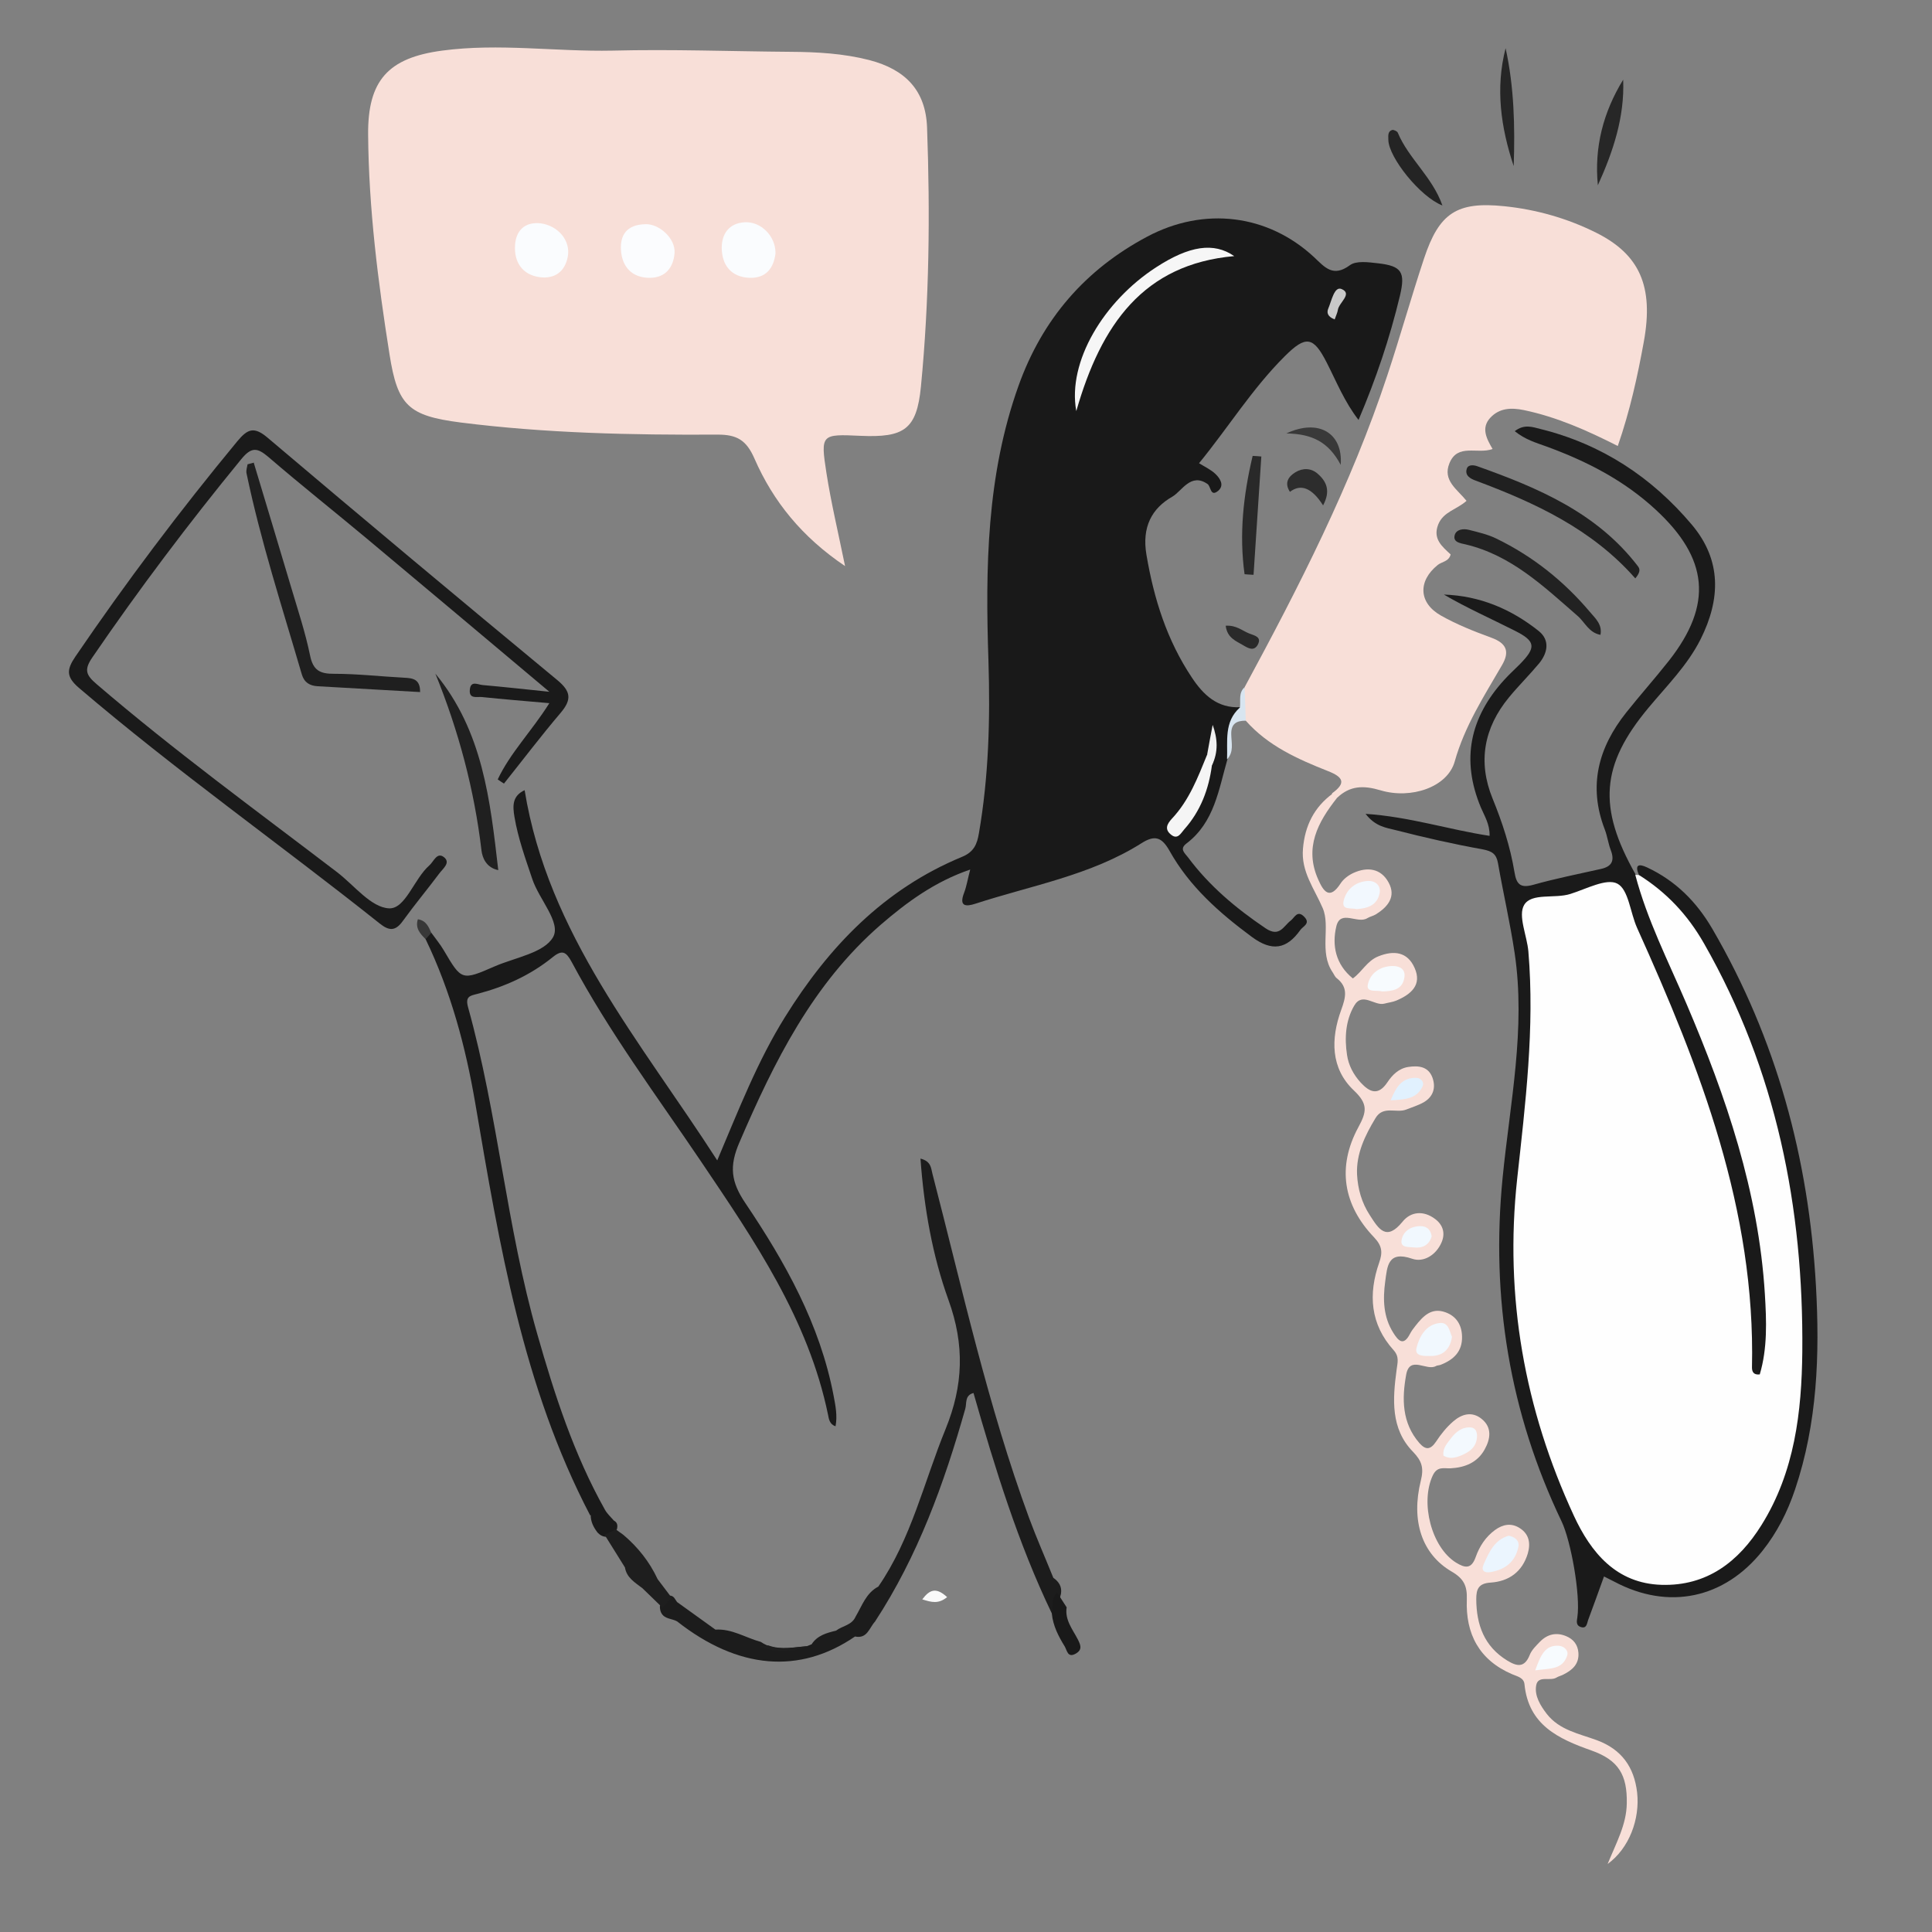 <svg width="200" height="200" viewBox="0 0 200 200" fill="none" xmlns="http://www.w3.org/2000/svg">
<rect x="0" y="0" width="200" height="200" fill="#808080" stroke="none"/>
<g clip-path="url(#clip0_4564_26461)">
<path d="M87.488 58.605C83.038 55.612 80.046 51.922 78.108 47.488C77.271 45.566 76.294 44.977 74.248 44.992C65.379 45.039 56.496 44.853 47.674 43.736C42.279 43.039 41.162 42 40.325 36.698C39.131 29.163 38.17 21.597 38.108 13.938C38.062 8.341 40.17 5.984 45.767 5.24C51.659 4.45 57.535 5.364 63.41 5.24C69.55 5.085 75.69 5.318 81.845 5.364C84.589 5.38 87.317 5.535 89.984 6.217C93.736 7.194 95.829 9.364 95.969 13.194C96.294 22.14 96.201 31.116 95.333 40.031C94.899 44.465 93.597 45.318 89.069 45.116C85.023 44.93 84.93 44.946 85.55 48.946C86.031 52.031 86.759 55.07 87.488 58.636V58.605Z" fill="#F8DFD8"/>
<path d="M61.101 156.884C54.108 143.519 51.705 128.884 49.209 114.264C48.201 108.341 46.666 102.636 44.062 97.225C43.876 96.667 44.155 96.527 44.651 96.558C45.085 97.163 45.566 97.736 45.938 98.372C47.783 101.504 47.783 101.535 51.225 100.031C53.349 99.116 56.341 98.636 57.256 97.008C58.108 95.504 55.798 93.101 55.101 90.992C54.388 88.868 53.628 86.775 53.256 84.558C53.07 83.442 53.008 82.403 54.31 81.799C56.728 96.713 66.325 107.814 74.248 120.124C76.481 114.853 78.418 109.845 81.271 105.271C85.798 98 91.519 92.031 99.597 88.698C100.837 88.186 101.147 87.364 101.333 86.279C102.356 80.372 102.511 74.419 102.325 68.434C102 58.791 102.124 49.194 105.442 39.922C107.907 33.039 112.341 27.907 118.76 24.496C124.651 21.364 131.256 22.171 136.046 26.636C137.163 27.69 138 28.729 139.736 27.457C140.403 26.961 141.674 27.147 142.651 27.256C145.116 27.535 145.504 28.171 144.915 30.636C143.876 34.977 142.449 39.209 140.636 43.473C139.178 41.597 138.356 39.519 137.349 37.55C135.969 34.837 135.194 34.682 132.992 36.884C129.628 40.233 127.132 44.279 124.124 47.953C124.744 48.341 125.364 48.62 125.829 49.07C126.294 49.519 126.775 50.233 126.108 50.806C125.287 51.488 125.364 50.357 125.008 50.108C123.271 48.899 122.356 50.837 121.364 51.411C119.24 52.62 118.186 54.558 118.682 57.442C119.457 62.016 120.806 66.279 123.38 70.139C124.574 71.938 126.031 73.333 128.403 73.209C127.333 74.837 127.023 76.667 127.07 78.574C126.155 81.736 125.721 85.116 122.822 87.318C122.062 87.891 122.651 88.31 122.977 88.744C125.178 91.705 127.953 94.031 131.008 96.093C132.465 97.07 132.853 95.876 133.628 95.287C134.015 94.992 134.294 94.171 135.008 94.899C135.705 95.612 134.884 95.876 134.605 96.279C133.194 98.264 131.674 98.527 129.597 96.992C126.217 94.496 123.132 91.767 121.07 88.078C120.248 86.62 119.519 86.434 118.17 87.287C112.899 90.62 106.775 91.659 100.977 93.55C99.984 93.876 99.256 93.845 99.798 92.434C100.062 91.752 100.17 91.023 100.434 90.016C96.76 91.271 93.876 93.395 91.147 95.752C84.124 101.86 80.139 109.907 76.543 118.264C75.473 120.729 75.674 122.341 77.147 124.527C81.271 130.651 84.884 137.07 86.294 144.481C86.496 145.535 86.698 146.558 86.496 147.643C85.876 147.457 85.798 146.868 85.721 146.465C83.674 136.543 78.077 128.403 72.558 120.217C67.969 113.426 63.054 106.837 59.178 99.581C58.605 98.527 58.201 98.279 57.194 99.101C54.915 100.946 52.279 102.14 49.426 102.884C48.62 103.085 48.139 103.163 48.465 104.31C51.55 115.411 52.434 126.977 55.612 138.078C57.411 144.388 59.411 150.574 62.636 156.31C62.868 156.713 63.24 157.054 63.55 157.411C63.938 157.612 63.953 157.953 63.86 158.31C63.628 158.76 63.256 159.023 62.76 159.085C62.403 159.085 62.108 158.915 61.86 158.651C61.442 158.109 61.147 157.535 61.147 156.822L61.101 156.884Z" fill="#191919"/>
<path d="M169.286 90.574C169.426 90.574 169.55 90.574 169.69 90.589C172.899 91.194 174.775 93.488 176.217 96.093C180.635 104.031 184.294 112.264 185.69 121.364C187.085 130.419 188.031 139.457 186.418 148.574C185.721 152.543 184.496 156.31 182.031 159.566C178.155 164.682 172.279 166.124 167.348 163.194C164.961 161.783 163.472 159.535 162.356 157.116C157.1 145.798 155.1 133.938 156.496 121.488C157.317 114.093 158.263 106.667 157.643 99.178C157.519 97.69 157.162 96.233 157.1 94.744C157.038 93.349 157.472 92.512 158.961 92.388C161.286 92.217 163.519 91.535 165.767 90.915C167.054 90.558 168.077 90.76 168.62 92.109C173.519 104.434 179.814 116.279 181.24 129.752C181.597 133.039 182.031 136.341 181.969 139.302C182.852 132.326 180.124 119.984 177.348 112.713C175.069 106.744 172.434 100.915 170.077 94.961C169.534 93.581 168.294 92.233 169.286 90.543V90.574Z" fill="#FEFEFE"/>
<path d="M137.891 82.124C139.364 81.07 139.07 80.45 137.488 79.829C134.356 78.589 131.271 77.225 128.961 74.605C128.403 73.473 128.651 72.31 128.837 71.147C134.481 60.713 139.876 50.17 143.612 38.868C144.946 34.853 146.077 30.791 147.411 26.775C148.977 22.047 150.806 20.837 155.736 21.349C159.054 21.69 162.263 22.605 165.24 24.093C169.736 26.341 171.209 29.643 170.17 35.364C169.519 38.946 168.744 42.496 167.473 46.17C164.325 44.574 161.163 43.163 157.736 42.45C156.434 42.186 155.225 42.233 154.279 43.24C153.302 44.295 153.876 45.395 154.512 46.481C152.946 47.054 150.899 45.861 150.046 47.953C149.318 49.736 150.837 50.636 151.814 51.845C150.853 52.729 149.411 52.961 148.884 54.295C148.294 55.783 149.287 56.574 150.17 57.395C149.984 58.139 149.271 58.139 148.837 58.481C146.775 60.139 146.837 62.403 149.163 63.721C150.806 64.651 152.605 65.364 154.387 66.016C155.953 66.589 156.31 67.442 155.488 68.853C153.628 72.062 151.628 75.147 150.589 78.837C149.845 81.488 146.077 82.76 142.915 81.814C141.147 81.287 139.752 81.318 138.418 82.589C137.922 82.76 137.814 82.543 137.907 82.109L137.891 82.124Z" fill="#F8DFD8"/>
<path d="M169.287 90.574C170.512 95.225 172.698 99.504 174.574 103.891C178.698 113.535 182.046 123.38 182.698 133.953C182.868 136.744 182.977 139.566 182.17 142.279C181.504 142.357 181.364 141.969 181.364 141.566C181.736 125.271 176.015 110.558 169.473 96.062C168.76 94.481 168.589 92.078 167.426 91.473C166.31 90.884 164.201 92.031 162.558 92.543C160.93 93.054 158.543 92.403 157.783 93.674C157.116 94.791 158.077 96.853 158.217 98.496C158.884 106.403 157.907 114.233 157.054 122.062C155.736 134.233 157.814 145.86 162.93 156.915C164.682 160.698 167.302 163.922 172 164.062C176.698 164.202 179.984 161.674 182.357 157.86C185.783 152.372 186.512 146.155 186.574 139.922C186.713 125.023 183.891 110.791 176.403 97.674C174.698 94.682 172.512 92.372 169.659 90.574C169.194 89.488 169.659 89.395 170.512 89.798C173.457 91.178 175.628 93.349 177.271 96.171C183.907 107.581 187.24 119.938 187.984 133.07C188.388 140.233 188.139 147.333 185.814 154.217C185.039 156.512 183.969 158.636 182.45 160.543C178.496 165.504 172.713 166.713 167.116 163.736C166.76 163.55 166.403 163.38 166.046 163.194C165.473 164.76 164.961 166.233 164.403 167.705C164.279 168.047 164.263 168.62 163.659 168.434C163.147 168.279 163.209 167.86 163.287 167.426C163.628 165.116 162.62 159.519 161.659 157.504C156.263 146.233 154.325 134.357 155.55 121.922C156.31 114.186 157.969 106.481 156.791 98.636C156.325 95.519 155.612 92.45 155.07 89.349C154.899 88.388 154.45 88.109 153.473 87.922C150.45 87.38 147.457 86.698 144.496 85.938C143.519 85.69 142.388 85.581 141.364 84.248C145.953 84.558 150 85.891 154.201 86.527C154.232 85.318 153.674 84.481 153.302 83.597C151.225 78.636 152.17 74.264 155.736 70.357C156.232 69.814 156.791 69.302 157.318 68.775C159.039 67.023 158.992 66.388 156.837 65.302C154.388 64.062 151.86 62.946 149.473 61.55C153.194 61.674 156.45 63.054 159.302 65.333C160.465 66.279 160.217 67.581 159.333 68.667C158.325 69.876 157.194 70.992 156.201 72.201C153.612 75.349 152.961 78.868 154.512 82.667C155.519 85.132 156.341 87.643 156.775 90.264C156.977 91.519 157.364 91.969 158.713 91.597C161.023 90.946 163.38 90.481 165.721 89.954C166.868 89.705 167.163 89.085 166.744 88C166.481 87.302 166.388 86.543 166.124 85.861C164.388 81.364 165.457 77.395 168.341 73.767C169.783 71.954 171.333 70.217 172.775 68.388C177.349 62.558 176.853 57.798 171.395 52.76C168.093 49.705 164.232 47.736 160.077 46.217C159.008 45.83 157.907 45.519 156.806 44.636C157.783 43.876 158.636 44.202 159.442 44.403C165.783 45.969 170.977 49.38 175.147 54.326C178.248 58.016 178.108 62.047 176.046 66.171C174.682 68.884 172.543 70.992 170.636 73.287C165.721 79.194 165.38 83.566 169.302 90.496L169.287 90.574Z" fill="#1A1A1A"/>
<path d="M137.892 82.124C138.062 82.279 138.233 82.45 138.403 82.605C136.419 85.116 134.992 87.767 136.465 91.054C136.992 92.248 137.628 93.225 138.775 91.457C139.07 90.992 139.597 90.605 140.093 90.372C141.551 89.705 142.961 89.891 143.752 91.364C144.543 92.822 143.675 93.876 142.434 94.651C142.155 94.822 141.814 94.884 141.535 95.054C140.527 95.674 138.775 94.124 138.341 95.876C137.861 97.861 138.264 99.845 140.047 101.287C141.008 100.589 141.52 99.473 142.667 99.008C144.31 98.341 145.706 98.543 146.434 100.186C147.241 101.969 146.047 102.946 144.543 103.581C144.171 103.736 143.737 103.783 143.334 103.891C142.295 104.186 141.039 102.636 140.186 104.109C139.287 105.659 139.179 107.442 139.442 109.194C139.597 110.279 140.109 111.24 140.853 112.062C141.783 113.07 142.667 113.473 143.628 112.031C144.124 111.287 144.791 110.605 145.783 110.45C146.837 110.295 147.845 110.388 148.279 111.535C148.667 112.589 148.372 113.535 147.38 114.109C146.806 114.434 146.171 114.62 145.551 114.868C144.527 115.256 143.179 114.419 142.388 115.752C141.303 117.55 140.388 119.426 140.481 121.581C140.558 123.07 140.961 124.512 141.814 125.814C142.713 127.209 143.504 128.543 145.194 126.465C146.047 125.411 147.365 125.287 148.558 126.186C149.411 126.822 149.628 127.705 149.225 128.62C148.667 129.922 147.365 130.713 146.202 130.31C143.644 129.426 143.613 131.116 143.396 132.667C143.148 134.496 143.194 136.326 144.233 137.969C144.729 138.76 145.272 139.411 145.954 138.093C146.109 137.798 146.31 137.519 146.512 137.271C147.303 136.264 148.171 135.318 149.628 135.845C150.76 136.248 151.318 137.147 151.349 138.341C151.396 139.907 150.481 140.76 149.132 141.287C148.977 141.349 148.791 141.333 148.651 141.411C147.69 141.969 145.938 140.264 145.566 142.31C145.116 144.791 145.116 147.287 146.93 149.38C147.597 150.14 148.093 150.078 148.667 149.225C149.163 148.465 149.752 147.736 150.434 147.147C151.303 146.388 152.372 146.062 153.38 146.884C154.496 147.783 154.279 148.992 153.69 150.047C152.946 151.395 151.659 151.922 150.155 152C149.473 152.031 148.775 151.752 148.31 152.76C147.008 155.566 148.186 160.171 150.713 161.752C151.644 162.326 152.31 162.465 152.76 161.194C153.148 160.093 153.783 159.101 154.76 158.388C155.566 157.798 156.45 157.628 157.318 158.186C158.295 158.806 158.465 159.752 158.155 160.822C157.582 162.729 156.186 163.705 154.31 163.829C153.039 163.907 152.822 164.527 152.822 165.55C152.837 168.202 153.644 170.434 156.016 171.891C157.023 172.512 157.814 172.682 158.357 171.318C158.558 170.806 159.008 170.372 159.411 169.953C160.186 169.163 161.117 168.946 162.14 169.38C162.884 169.69 163.334 170.264 163.396 171.085C163.489 172.279 162.744 172.899 161.814 173.364C161.597 173.473 161.334 173.535 161.132 173.659C160.465 174.078 159.21 173.38 159.023 174.481C158.837 175.55 159.458 176.558 160.124 177.426C161.442 179.116 163.489 179.473 165.334 180.155C167.861 181.101 169.163 182.915 169.473 185.55C169.783 188.31 168.651 191.349 166.419 192.961C167.334 190.729 168.372 188.868 168.403 186.698C168.465 183.736 167.551 182.202 164.744 181.209C161.318 180 158.233 178.574 157.814 174.357C157.752 173.674 157.085 173.55 156.543 173.318C153.132 171.86 151.706 169.147 151.845 165.581C151.892 164.186 151.551 163.426 150.264 162.682C147.194 160.884 146.047 157.442 147.085 153.271C147.411 151.953 147.194 151.24 146.264 150.279C143.938 147.891 144.171 144.822 144.574 141.814C144.667 141.054 144.884 140.465 144.264 139.767C141.845 137.085 141.628 133.969 142.775 130.698C143.132 129.674 143.101 128.992 142.248 128.093C139.023 124.729 138.403 120.775 140.62 116.682C141.489 115.085 141.628 114.279 140.155 112.884C137.737 110.605 137.752 107.535 138.837 104.558C139.303 103.271 139.597 102.217 138.372 101.256C138.186 101.116 138.093 100.853 137.954 100.651C136.527 98.558 137.752 95.938 136.93 94.016C136.062 91.984 134.667 90.233 134.884 87.845C135.085 85.488 136.031 83.566 137.954 82.155L137.892 82.124Z" fill="#F8DFD8"/>
<path d="M51.504 80.729C52.806 77.938 55.039 75.705 56.868 72.791C54.372 72.574 52.109 72.388 49.861 72.155C49.38 72.109 48.543 72.388 48.636 71.411C48.713 70.403 49.489 70.884 49.954 70.915C52.062 71.101 54.155 71.333 56.868 71.612C50.264 66.062 44.124 60.899 37.969 55.752C34.589 52.93 31.147 50.202 27.814 47.333C26.651 46.341 26.047 46.217 24.961 47.55C19.535 54.17 14.403 60.977 9.566 68.046C8.682 69.333 8.899 69.876 9.985 70.806C17.985 77.674 26.512 83.891 34.884 90.279C36.667 91.643 38.403 93.938 40.264 94.031C41.969 94.124 42.853 90.977 44.45 89.581C44.899 89.194 45.225 88.171 45.954 88.729C46.682 89.302 45.861 89.907 45.489 90.403C44.248 92.062 42.915 93.659 41.706 95.333C40.946 96.388 40.31 96.403 39.302 95.597C28.977 87.38 18.186 79.767 8.155 71.194C6.822 70.046 6.899 69.302 7.814 67.954C13.054 60.264 18.636 52.853 24.558 45.69C25.613 44.419 26.279 44.108 27.69 45.302C37.628 53.721 47.628 62.078 57.675 70.388C59.101 71.566 59.209 72.403 58.047 73.783C56.016 76.171 54.124 78.667 52.171 81.116C51.954 80.977 51.736 80.837 51.52 80.682L51.504 80.729Z" fill="#1A1A1A"/>
<path d="M90.9 164.279C94.342 159.302 95.644 153.411 97.892 147.922C99.721 143.426 99.876 139.24 98.186 134.574C96.528 129.985 95.659 125.07 95.287 119.938C96.404 120.217 96.373 120.93 96.528 121.519C99.628 133.457 102.264 145.535 106.528 157.132C107.303 159.225 108.202 161.256 109.039 163.333C109.613 163.736 109.954 164.248 109.83 164.992C109.613 165.721 109.659 166.574 108.9 167.054C105.38 159.736 103.008 152 100.776 144.202C99.845 144.45 100.093 145.271 99.923 145.845C97.737 153.581 95.008 161.101 90.574 167.876C89.985 168.512 89.783 169.674 88.512 169.411C82.76 173.349 76.404 172.806 70.094 167.845C69.551 167.535 68.776 167.628 68.435 166.93C68.342 166.729 68.311 166.512 68.311 166.279C68.435 165.674 68.776 165.271 69.411 165.178C69.799 165.24 69.892 165.597 70.094 165.845C71.411 166.791 72.745 167.752 74.062 168.698C75.783 168.589 77.194 169.55 78.76 169.969C80.279 171.008 81.938 170.543 83.551 170.403C83.706 170.341 83.861 170.279 84.016 170.217C84.605 169.302 85.566 169.039 86.543 168.806C87.21 168.295 88.186 168.248 88.574 167.349C89.241 166.233 89.644 164.915 90.915 164.248L90.9 164.279Z" fill="#1C1C1C"/>
<path d="M26.279 47.938C27.581 52.264 28.883 56.574 30.17 60.899C30.852 63.194 31.612 65.488 32.093 67.829C32.403 69.395 33.116 69.767 34.62 69.752C37.023 69.752 39.41 70.031 41.813 70.155C42.697 70.202 43.504 70.264 43.488 71.643C39.953 71.442 36.418 71.24 32.883 71.039C32.062 70.992 31.488 70.651 31.24 69.799C29.224 62.899 26.992 56.047 25.519 48.992C25.457 48.698 25.581 48.372 25.628 48.062C25.845 48 26.077 47.953 26.294 47.892L26.279 47.938Z" fill="#1F1F1F"/>
<path d="M51.596 90.078C50.341 89.829 49.938 88.806 49.844 88.046C49.1 81.736 47.472 75.643 45.069 69.736C49.984 75.674 50.744 82.837 51.581 90.078H51.596Z" fill="#202020"/>
<path d="M169.287 59.876C164.791 54.76 158.899 52.047 152.76 49.752C152.202 49.55 151.613 49.225 151.845 48.512C152 48.062 152.574 48.139 152.93 48.264C159.209 50.496 165.302 53.07 169.535 58.589C169.737 58.853 169.892 59.147 169.287 59.876Z" fill="#202020"/>
<path d="M165.69 65.721C164.465 65.504 164.062 64.388 163.286 63.736C159.798 60.698 156.434 57.473 151.721 56.357C151.209 56.233 150.387 56.155 150.589 55.395C150.759 54.791 151.488 54.698 152.077 54.853C153.038 55.101 154.015 55.318 154.899 55.752C158.666 57.581 161.891 60.155 164.589 63.349C165.116 63.984 165.907 64.636 165.674 65.752L165.69 65.721Z" fill="#222222"/>
<path d="M128.837 59.442C128.263 55.302 128.713 51.24 129.674 47.194C129.969 47.209 130.279 47.225 130.573 47.256C130.31 51.333 130.031 55.426 129.767 59.504C129.457 59.488 129.147 59.473 128.821 59.442H128.837Z" fill="#292929"/>
<path d="M165.41 19.178C165.023 15.24 165.969 11.612 168.031 8.248C168.186 12.124 166.992 15.69 165.41 19.178Z" fill="#272727"/>
<path d="M156.698 17.194C155.364 13.194 154.791 9.132 155.86 4.992C156.744 9.008 156.837 13.085 156.698 17.194Z" fill="#262626"/>
<path d="M149.318 21.271C147.023 20.388 143.752 16.295 143.721 14.481C143.721 14.093 143.628 13.612 144.109 13.457C144.264 13.411 144.636 13.581 144.698 13.736C145.814 16.419 148.279 18.31 149.318 21.271Z" fill="#242424"/>
<path d="M109.426 164.853L110.419 166.388C110.217 167.705 111.039 168.667 111.581 169.721C111.83 170.233 112.093 170.744 111.395 171.163C110.512 171.69 110.465 170.837 110.217 170.434C109.566 169.38 109.008 168.295 108.884 167.039C109.07 166.31 108.729 165.457 109.442 164.853H109.426Z" fill="#191919"/>
<path d="M138.791 48.124C137.535 45.767 135.861 44.915 133.163 44.868C136.512 43.302 139.039 44.837 138.791 48.124Z" fill="#393939"/>
<path d="M136.961 52.31C135.814 50.512 134.671 50.047 133.534 50.915C132.93 50 133.364 49.333 134.108 48.884C134.852 48.434 135.721 48.434 136.403 49.039C137.333 49.845 137.767 50.822 136.961 52.326V52.31Z" fill="#2D2D2D"/>
<path d="M128.837 71.147C128.884 72.295 128.93 73.442 128.961 74.605C128.016 74.605 127.427 74.899 127.458 76.031C127.473 76.899 127.752 77.845 127.023 78.605C127.101 76.729 126.682 74.729 128.357 73.24C128.45 72.527 128.186 71.736 128.837 71.147Z" fill="#D8E5F0"/>
<path d="M126.884 64.775C128 64.698 128.62 65.318 129.364 65.597C129.892 65.799 130.636 65.938 130.202 66.744C129.814 67.442 129.225 67.116 128.713 66.806C127.954 66.357 127.039 66.046 126.884 64.775Z" fill="#2A2A2A"/>
<path d="M78.589 170.45C78.914 170.419 79.24 170.372 79.566 170.341C80.883 170.822 82.217 170.496 83.55 170.434C81.907 171.101 80.248 171.085 78.604 170.434L78.589 170.45Z" fill="#1E1E1E"/>
<path d="M44.651 96.558C44.45 96.775 44.264 96.992 44.062 97.225C43.504 96.667 42.961 96.093 43.256 95.163C44.108 95.287 44.372 95.938 44.651 96.574V96.558Z" fill="#383838"/>
<path d="M80.279 26.233C80.093 27.752 79.302 28.822 77.581 28.76C75.674 28.682 74.728 27.426 74.713 25.659C74.713 24.217 75.457 23.101 77.1 23.008C78.775 22.915 80.31 24.45 80.279 26.233Z" fill="#FAFCFE"/>
<path d="M66.837 23.209C68.217 23.163 69.954 24.667 69.829 26.217C69.705 27.69 68.899 28.729 67.318 28.76C65.426 28.791 64.372 27.612 64.279 25.845C64.202 24.434 64.791 23.24 66.837 23.209Z" fill="#FBFCFE"/>
<path d="M55.969 23.116C57.814 23.38 59.086 24.93 58.776 26.574C58.481 28.14 57.396 28.884 55.907 28.698C54.062 28.465 53.194 27.116 53.318 25.349C53.427 23.86 54.326 22.946 55.969 23.116Z" fill="#FAFCFE"/>
<path d="M111.411 42.527C110.496 37.442 114.248 31.194 119.674 27.674C123.132 25.426 125.659 25.054 127.767 26.512C118.357 27.349 113.985 33.612 111.426 42.527H111.411Z" fill="#F6F6F6"/>
<path d="M64.697 162.264C64 161.132 63.302 160.016 62.589 158.884C62.977 158.698 63.364 158.512 63.752 158.326C64.015 158.512 64.263 158.698 64.527 158.884C66.031 160.155 67.24 161.674 68.077 163.473C68.558 164.109 69.038 164.744 69.519 165.38C69.209 165.721 68.883 166.062 68.573 166.419C67.891 165.752 67.194 165.085 66.511 164.419C65.752 163.829 64.883 163.349 64.697 162.279V162.264Z" fill="#1E1E1E"/>
<path d="M125.458 79.225C125.132 81.705 124.279 83.969 122.589 85.861C122.264 86.217 121.923 86.977 121.225 86.403C120.527 85.845 120.806 85.302 121.318 84.744C123.101 82.853 124 80.481 124.961 78.124C125.907 78.124 125.659 78.698 125.458 79.225Z" fill="#F5F5F5"/>
<path d="M138.17 33.07C137.364 32.76 137.348 32.31 137.504 31.938C137.845 31.147 138.124 29.597 138.883 29.922C140.046 30.419 138.604 31.318 138.496 32.078C138.449 32.388 138.294 32.682 138.17 33.054V33.07Z" fill="#C9C9C9"/>
<path d="M125.457 79.225C125.411 78.806 125.38 78.388 124.961 78.124C125.147 77.101 125.333 76.062 125.535 75.039C126.046 76.45 126.139 77.845 125.457 79.225Z" fill="#F1F1F1"/>
<path d="M150.31 138.388C150.093 139.783 149.287 140.388 148.062 140.372C147.473 140.372 146.404 140.434 146.636 139.535C146.931 138.357 147.597 137.132 149.008 136.961C149.969 136.837 150.047 137.814 150.31 138.388Z" fill="#F1F8FE"/>
<path d="M156.186 158.977C156.868 159.116 157.318 159.504 157.178 160.155C156.852 161.69 155.798 162.496 154.294 162.744C153.705 162.837 153.287 162.636 153.581 161.953C154.139 160.698 154.697 159.411 156.17 158.977H156.186Z" fill="#EBF5FE"/>
<path d="M140.434 94.109C139.876 93.954 138.837 94.279 139.101 93.209C139.411 92.016 140.356 91.256 141.628 91.194C142.325 91.163 142.961 91.628 142.822 92.434C142.589 93.705 141.581 94.046 140.434 94.109Z" fill="#F2F8FE"/>
<path d="M143.086 102.636C142.559 102.465 141.411 102.806 141.597 101.922C141.83 100.76 142.853 100.016 144.171 100C144.946 100 145.52 100.357 145.38 101.194C145.194 102.465 144.155 102.605 143.086 102.636Z" fill="#F7FBFE"/>
<path d="M149.427 150.667C149.318 149.922 149.814 149.426 150.186 148.915C150.698 148.233 151.349 147.705 152.248 147.767C152.729 147.798 152.915 148.217 152.9 148.667C152.884 149.736 152.186 150.279 151.303 150.651C150.682 150.915 150.047 151.07 149.411 150.682L149.427 150.667Z" fill="#F3F9FE"/>
<path d="M143.969 113.891C144.542 112.45 145.194 111.519 146.651 111.581C147.07 111.597 147.473 112 147.271 112.45C146.651 113.783 145.442 113.814 143.969 113.907V113.891Z" fill="#E1F1FE"/>
<path d="M148.217 127.953C147.954 128.915 147.225 129.24 146.357 129.132C145.892 129.07 144.961 129.209 145.085 128.403C145.241 127.442 146.062 126.93 147.054 126.93C147.69 126.93 148.109 127.287 148.202 127.969L148.217 127.953Z" fill="#F1F8FE"/>
<path d="M158.931 172.899C159.504 171.333 159.938 170.264 161.396 170.372C161.923 170.419 162.404 170.868 162.233 171.38C161.752 172.868 160.45 172.698 158.931 172.915V172.899Z" fill="#F7FBFE"/>
<path d="M98.046 165.333C97.147 166.062 96.449 165.876 95.473 165.566C96.263 164.512 96.93 164.31 98.046 165.333Z" fill="#FAFAFA"/>
</g>
<defs>
<clipPath id="clip0_4564_26461">
<rect width="200" height="200" fill="white"/>
</clipPath>
</defs>
</svg>
